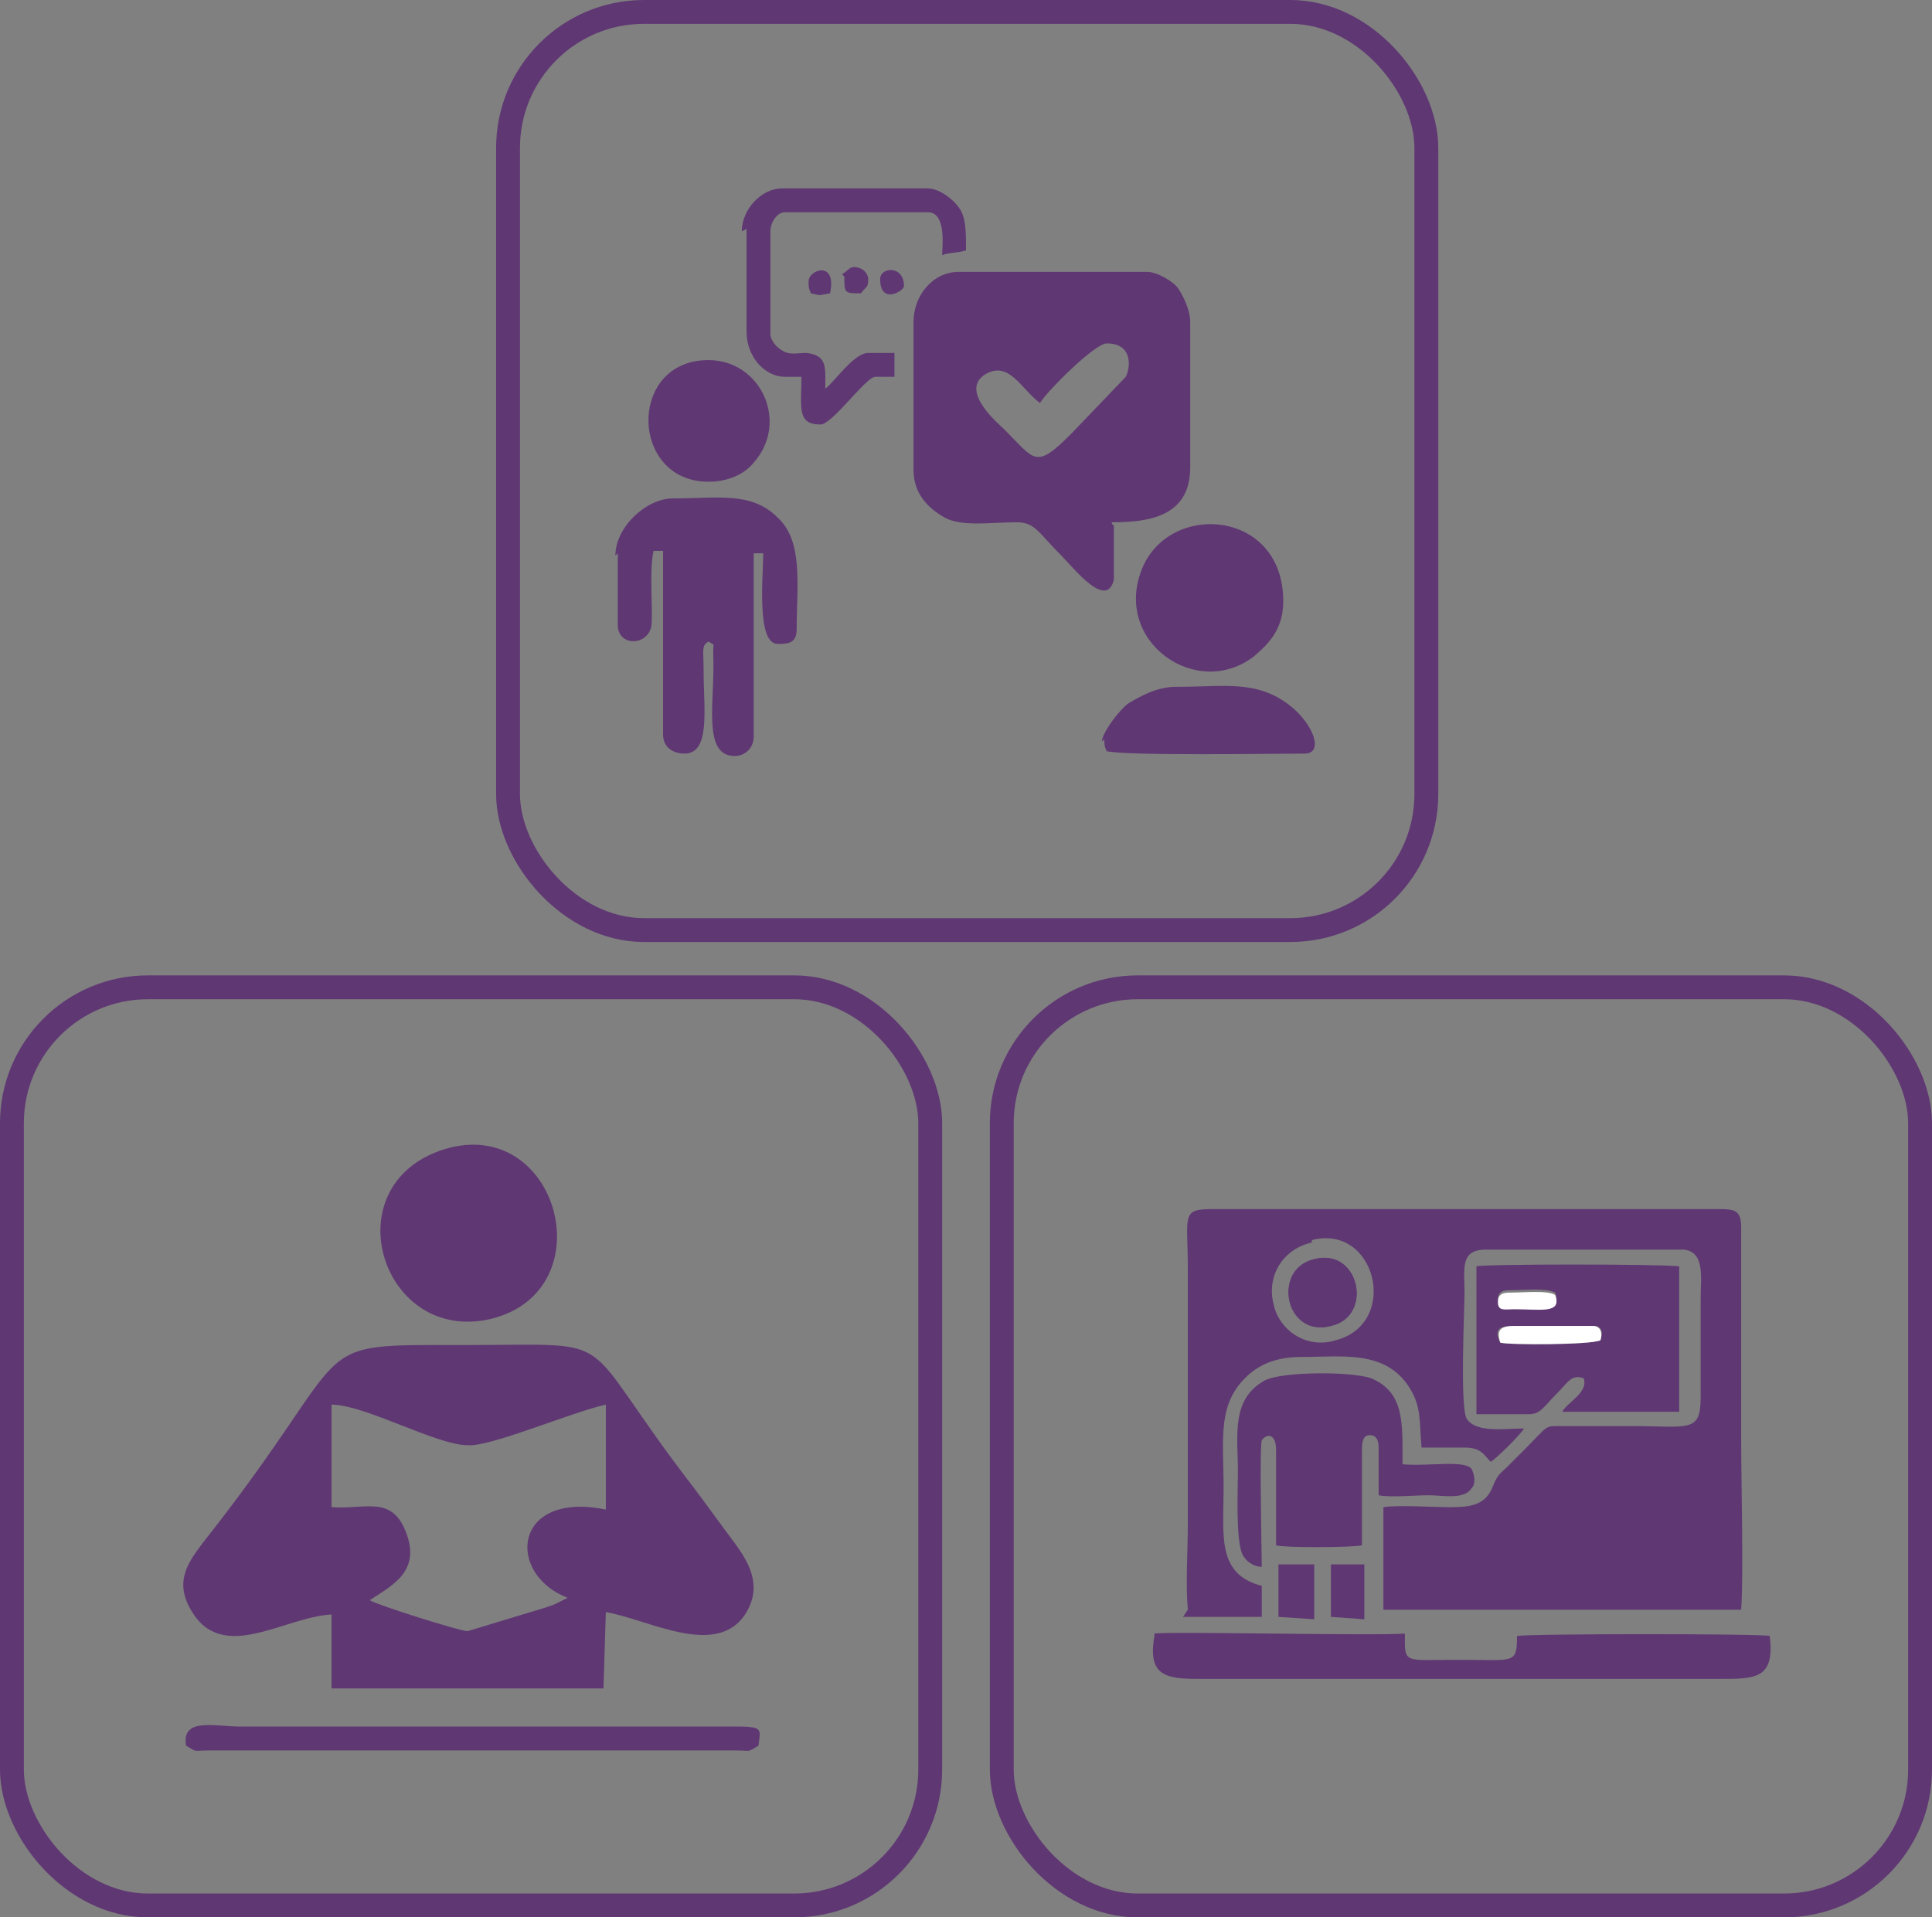 <?xml version="1.0" encoding="UTF-8"?>
<!DOCTYPE svg PUBLIC "-//W3C//DTD SVG 1.1//EN" "http://www.w3.org/Graphics/SVG/1.1/DTD/svg11.dtd">
<!-- Creator: CorelDRAW X6 -->
<svg xmlns="http://www.w3.org/2000/svg" xml:space="preserve" width="810px" height="804px" version="1.1" style="shape-rendering:geometricPrecision; text-rendering:geometricPrecision; image-rendering:optimizeQuality; fill-rule:evenodd; clip-rule:evenodd"
viewBox="0 0 810 804"
 xmlns:xlink="http://www.w3.org/1999/xlink">
 <rect x="0" y="0" width="810" height="804" fill="#808080" stroke="none"/>
 <defs>
  <style type="text/css">
   <![CDATA[
    .str0 {stroke:#5F3773;stroke-width:10}
    .fil0 {fill:none}
    .fil1 {fill:#5F3773}
    .fil2 {fill:white}
   ]]>
  </style>
 </defs>
 <g id="Capa_x0020_1">
  <g id="_595182824">
   <g>
    <rect class="fil0 str0" x="213" y="5" width="385" height="385" rx="57" ry="57"/>
    <path class="fil1" d="M383 135l0 62c0,10 6,16 13,20 7,4 20,2 30,2 8,0 9,4 19,14 5,5 19,23 22,10 0,-1 0,-2 0,-5l0 -16c0,-4 0,0 -1,-3 15,0 33,-2 33,-23l0 -61c0,-5 -3,-11 -5,-14 -2,-3 -9,-7 -13,-7l-79 0c-11,0 -19,10 -19,21zm53 34c-8,-6 -13,-18 -23,-12 -11,7 6,21 8,23 13,13 13,17 28,2l23 -24c2,-4 3,-14 -8,-14 -5,0 -25,20 -28,25z"/>
    <path class="fil1" d="M259 232l0 30c0,9 12,9 14,1 1,-5 -1,-23 1,-32l4 0 0 77c0,6 5,8 9,8 11,0 8,-19 8,-34 0,-10 -1,-11 2,-13 3,2 2,0 2,5 1,19 -5,43 9,43 5,0 8,-4 8,-8l0 -77 4 0c0,9 -3,38 6,38 4,0 8,0 8,-6 0,-18 3,-37 -8,-47 -11,-11 -25,-8 -44,-8 -11,0 -24,12 -24,24z"/>
    <path class="fil1" d="M538 252c0,-38 -47,-42 -59,-14 -13,31 23,56 47,37 7,-6 12,-12 12,-23z"/>
    <path class="fil1" d="M313 96l0 43c0,11 8,19 16,19l7 0c0,13 -2,20 8,20 5,0 19,-20 23,-20l8 0 0 -10 -11 0c-6,0 -14,12 -18,15 0,-9 1,-14 -8,-15 -4,0 -7,1 -10,-1 -2,-1 -5,-4 -5,-7l0 -43c0,-4 3,-8 6,-8l60 0c8,0 6,15 6,18 2,-1 7,-1 10,-2 0,-8 0,-14 -3,-18 -2,-3 -8,-8 -13,-8l-61 0c-9,0 -17,9 -17,18z"/>
    <path class="fil1" d="M463 310c0,2 0,3 1,5 9,2 69,1 83,1 8,0 4,-12 -6,-20 -14,-11 -27,-8 -48,-8 -8,0 -15,4 -20,7 -3,2 -11,12 -11,16z"/>
    <path class="fil1" d="M297 202c8,0 15,-3 19,-8 15,-17 3,-43 -19,-43 -34,0 -33,51 0,51z"/>
    <path class="fil1" d="M354 116c0,7 0,7 7,7 2,-3 3,-2 3,-6 0,-2 -2,-5 -6,-5 -2,0 -3,2 -5,3z"/>
    <path class="fil1" d="M369 117c0,11 10,5 10,3 0,-9 -10,-8 -10,-3z"/>
    <path class="fil1" d="M339 118c0,2 0,3 1,5 5,1 2,1 8,0 3,-14 -9,-10 -9,-5z"/>
   </g>
   <g>
    <g>
     <rect class="fil0 str0" x="5" y="414" width="385" height="385" rx="57" ry="57"/>
     <path class="fil1" d="M139 676l0 32 114 0 1 -32c18,3 47,20 59,0 7,-12 0,-22 -5,-29 -6,-8 -11,-15 -17,-23 -51,-66 -28,-60 -95,-60 -71,0 -43,-3 -111,83 -6,8 -12,16 -5,28 13,23 39,3 59,2zm0 -44c14,1 25,-5 31,10 7,17 -6,23 -15,29 3,2 38,13 41,13l33 -10c3,-1 3,-1 5,-2 2,-1 2,-1 4,-2 -26,-10 -23,-45 16,-37l0 -44c-14,3 -49,18 -58,17 -13,0 -43,-17 -57,-17l0 42z"/>
     <path class="fil1" d="M186 482c-47,15 -26,82 20,71 48,-12 28,-86 -20,-71z"/>
     <path class="fil1" d="M78 732c5,3 3,2 9,2l222 0c6,0 4,1 9,-2 1,-9 3,-8 -22,-8l-195 0c-11,0 -25,-4 -23,8z"/>
    </g>
    <g>
     <rect class="fil0 str0" x="420" y="414" width="385" height="385" rx="57" ry="57"/>
     <path class="fil1" d="M496 678l33 0 0 -13c-19,-5 -16,-21 -16,-41 0,-21 -3,-36 11,-48 6,-5 13,-7 22,-7 17,0 35,-3 45,13 5,8 4,14 5,25 6,0 12,0 18,0 7,0 8,3 11,6 3,-2 12,-11 14,-14 -8,0 -20,2 -24,-4 -3,-4 -1,-46 -1,-53 0,-10 -2,-18 9,-18l83 0c9,1 7,12 7,21l0 41c0,15 -5,12 -29,12 -9,0 -19,0 -28,0 -9,0 -6,-1 -17,10 -2,2 -4,4 -7,7 -3,3 -4,3 -6,8 -3,8 -9,9 -18,9 -7,0 -22,-1 -28,0l0 43 150 0c1,-15 0,-53 0,-71l0 -89c0,-7 -2,-8 -9,-8l-213 0c-13,0 -10,3 -10,25l0 107c0,12 -1,25 0,36zm55 -150c19,-5 25,24 7,28 -19,5 -25,-24 -7,-28zm-1 -7c-13,3 -19,15 -16,26 2,10 13,19 26,15 27,-7 17,-49 -10,-42z"/>
     <path class="fil1" d="M629 563c-3,-6 0,-7 6,-7l33 0c4,0 4,3 3,6 -4,2 -39,2 -42,1zm-1 -18c0,-4 3,-4 6,-4 5,0 14,-1 18,1 3,8 -6,6 -17,6 -3,0 -6,0 -7,-3zm-9 48l22 0c5,0 6,-3 13,-10 3,-3 5,-7 10,-5 2,6 -7,10 -9,14l49 0 0 -61c-8,-1 -81,-1 -85,0l0 60z"/>
     <path class="fil1" d="M529 658c0,-6 -1,-51 0,-54 2,-3 6,-3 6,4l0 40c3,1 31,1 36,0 0,-13 0,-26 0,-39 0,-3 0,-6 2,-7 4,-1 5,2 5,5 0,6 0,13 0,20 5,1 15,0 21,0 6,0 15,2 18,-3 2,-2 1,-6 0,-8 -3,-4 -18,-1 -29,-2 0,-17 1,-30 -13,-36 -8,-3 -38,-3 -45,1 -14,8 -11,23 -11,38 0,8 -1,29 2,35 1,2 4,5 8,5z"/>
     <path class="fil1" d="M484 686c-3,17 5,18 19,18l220 0c14,0 21,-1 19,-18 -3,-1 -100,-1 -106,0 0,12 -1,10 -24,10 -24,0 -23,2 -23,-11 -13,1 -100,-1 -105,0z"/>
     <path class="fil1" d="M551 528c-18,5 -12,33 7,28 18,-4 12,-33 -7,-28z"/>
     <polygon class="fil1" points="536,678 551,679 551,656 536,656 "/>
     <polygon class="fil1" points="558,678 572,679 572,656 558,656 "/>
     <path class="fil2" d="M629 563c3,1 38,1 42,-1 1,-3 0,-6 -3,-6l-33 0c-5,0 -8,1 -6,7z"/>
     <path class="fil2" d="M635 549c11,0 20,2 17,-6 -3,-2 -13,-1 -18,-1 -3,0 -6,0 -6,4 0,4 3,3 7,3z"/>
    </g>
   </g>
  </g>
 </g>
</svg>
